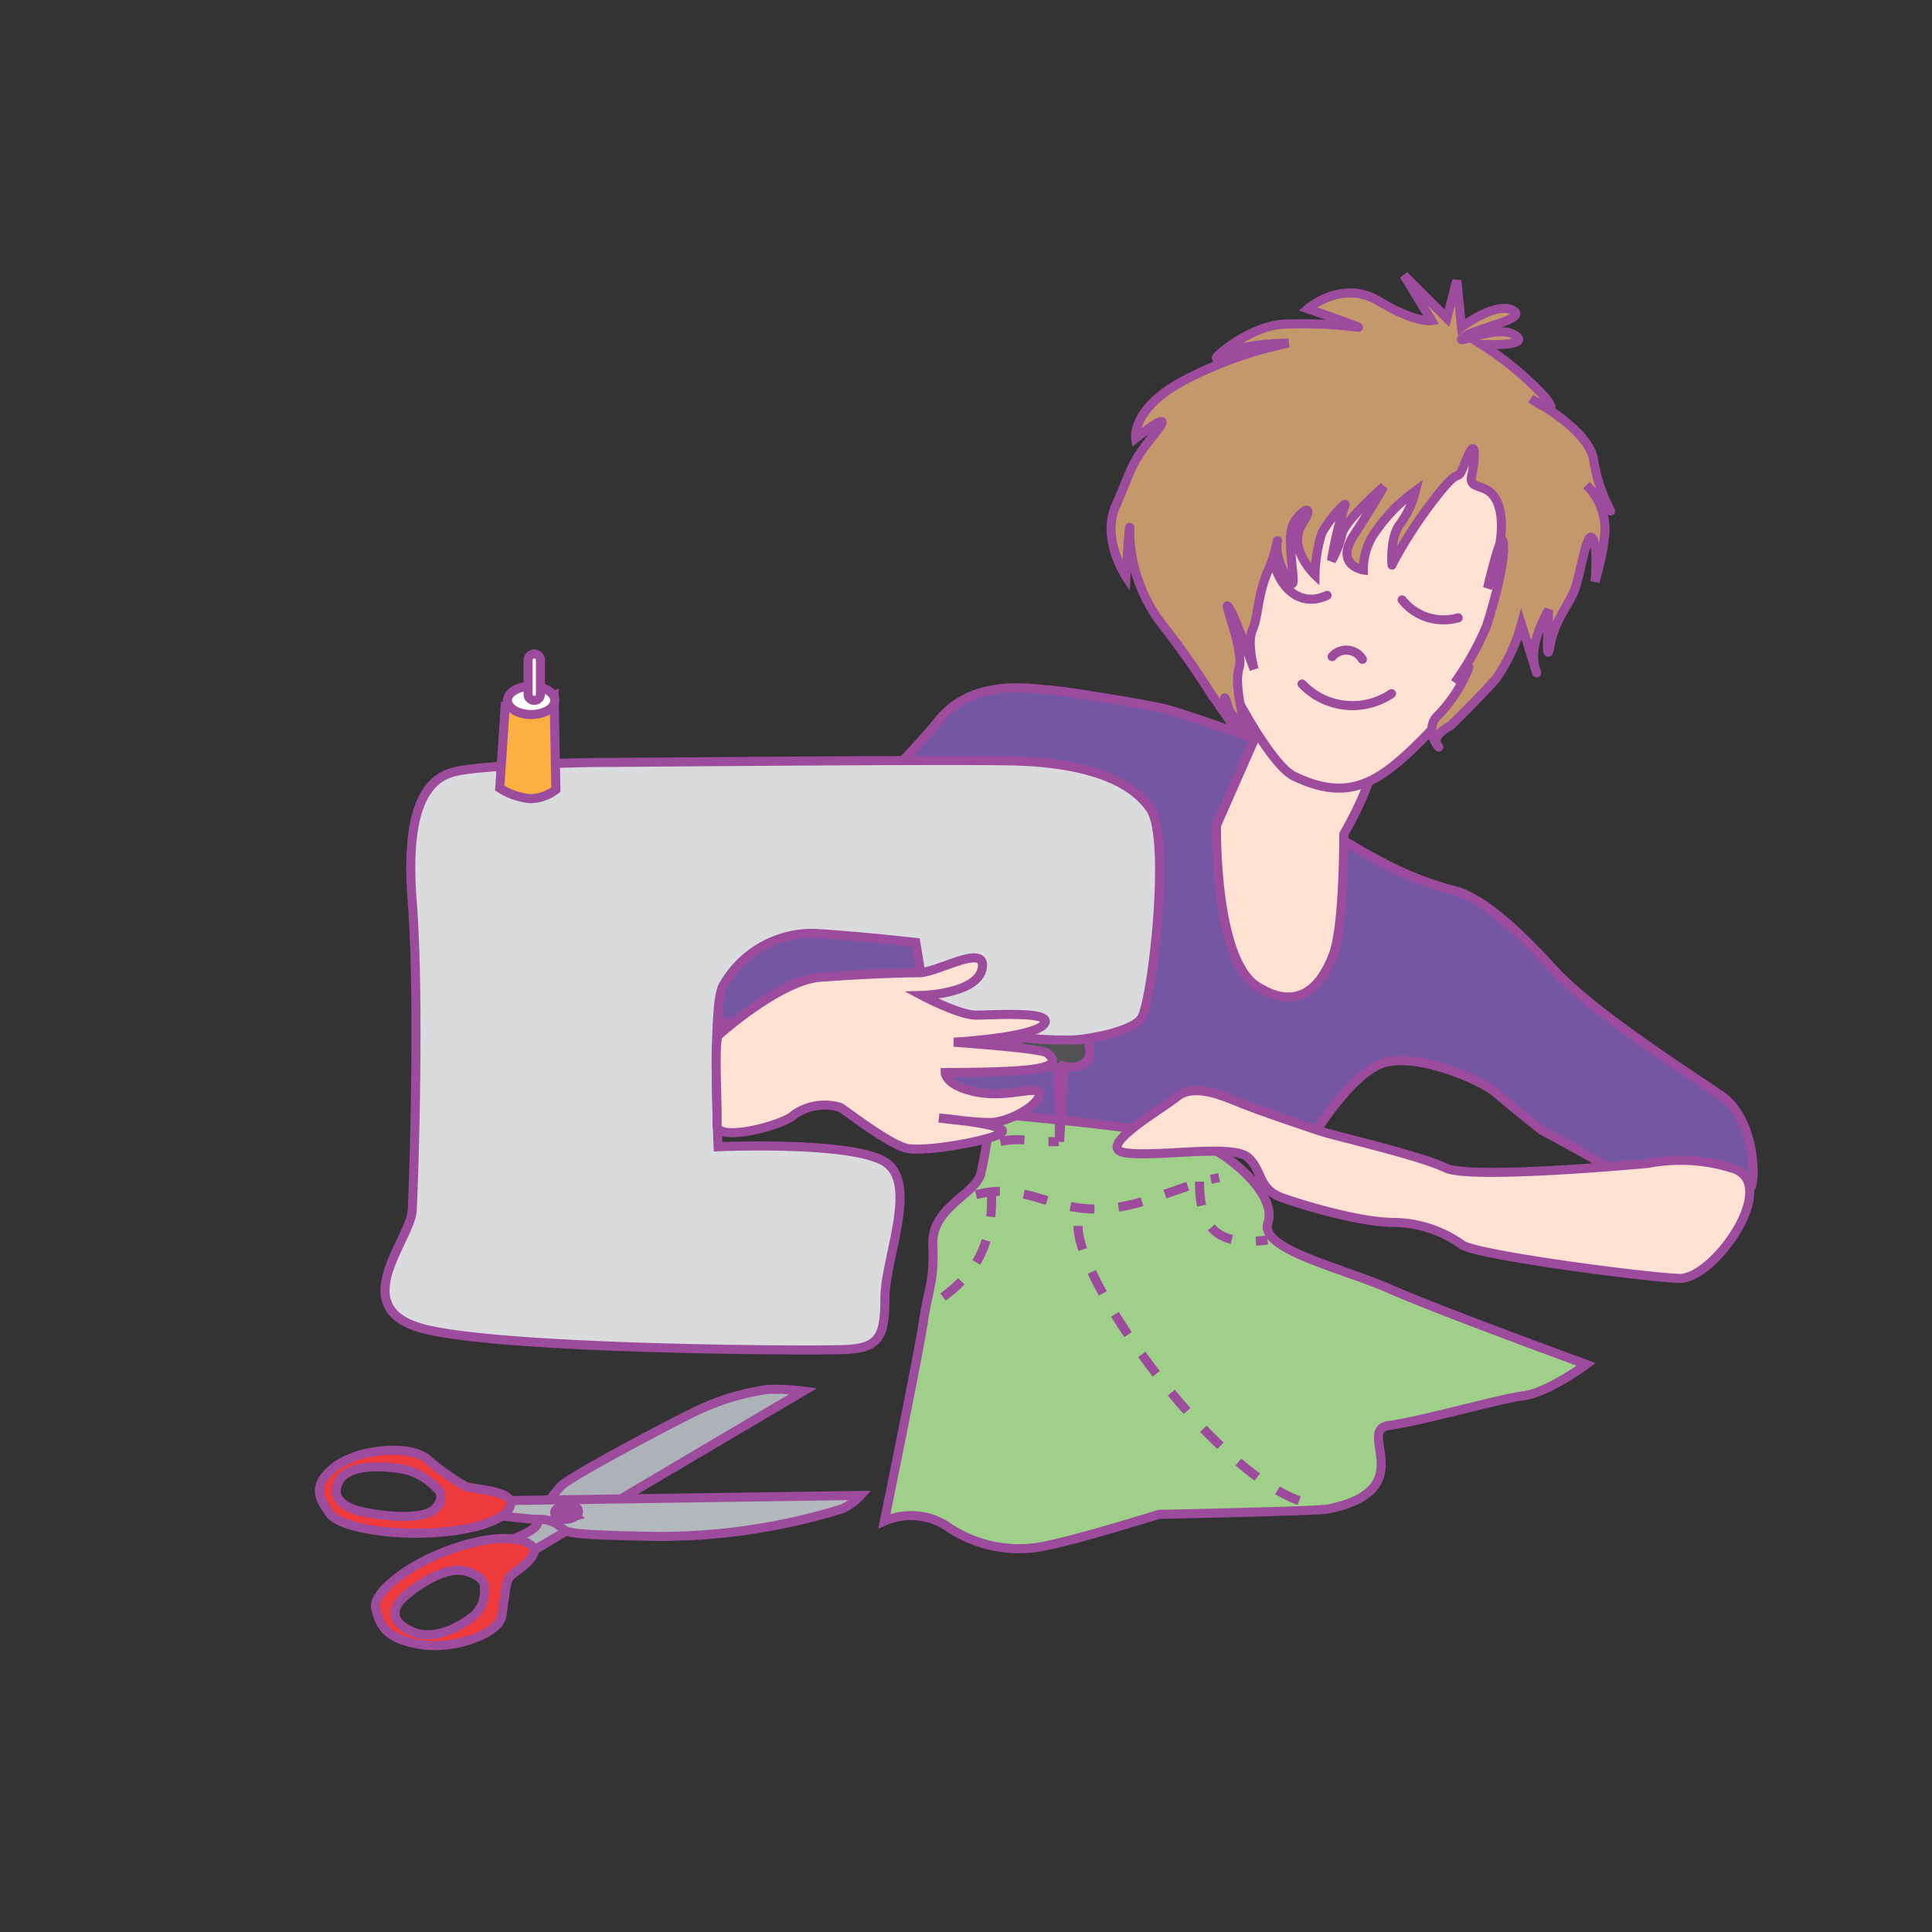 <svg id="word" xmlns="http://www.w3.org/2000/svg" xmlns:xlink="http://www.w3.org/1999/xlink" viewBox="0 0 160 160"><rect x="0" y="0" width="160" height="160" fill="#333333" stroke="none"/><defs><style>.cls-1{fill:#7556a3;}.cls-1,.cls-10,.cls-11,.cls-12,.cls-13,.cls-14,.cls-15,.cls-2,.cls-3,.cls-4,.cls-5,.cls-6,.cls-7,.cls-8,.cls-9{stroke:#9d4b9c;stroke-width:0.75px;}.cls-2{fill:#fde2d4;stroke-miterlimit:10;}.cls-3{fill:#9ed08a;}.cls-4,.cls-8{fill:none;}.cls-15,.cls-4{stroke-linecap:round;}.cls-5{fill:#d9dbdc;}.cls-6{fill:#faaf40;}.cls-7{fill:#fff;}.cls-8{stroke-dasharray:2 2;}.cls-9{fill:#acb2b7;}.cls-10{fill:#b3b8bc;}.cls-11{fill:#ee3a3a;}.cls-12{fill:url(#Radial_Gradient_2);}.cls-13{fill:#120b14;}.cls-14{fill:#515254;}.cls-15{fill:#c3996b;}</style><radialGradient id="Radial_Gradient_2" cx="-470.926" cy="-2946.644" r="1.071" gradientTransform="matrix(-0.289, 0.53, 0.875, 0.12, 2490.41, 728.849)" gradientUnits="userSpaceOnUse"><stop offset="0" stop-color="#fff"/><stop offset="1" stop-color="#120b14"/></radialGradient></defs><path class="cls-1" d="M103.78,61.147s-5.933-2.141-7.595-2.517-8.573-1.505-9.469-1.505S80.7,56,77.762,59.632,67.654,70.284,65.1,71.537s-7.421,12.906-7.421,12.906l18.038,1.5s-2.941,8.522,1.152,8.4,31.088,1,31.088,1,3.837-6.768,6.908-7.393,7.931,1.627,8.954,2.506,3.838,3.133,3.838,3.133,4.478,2.379,6.4,3.633,10.618,2.507,11,1,0-5.764-2.559-7.519-10.618-6.892-13.817-10.4-6.141-6.139-8.571-6.641a27.633,27.633,0,0,1-5.884-2.38S102.756,65.408,103.78,61.147Z"/><path class="cls-2" d="M105.139,58.379l-4.395,9.976s-.212,11.076,3.371,13.333,5.412-.262,6.307-2.643.867-9.968.867-9.968S114.5,63.628,113.6,62,105.139,58.379,105.139,58.379Z"/><path class="cls-3" d="M81.982,92.213a33.1,33.1,0,0,1-.767,5.013c-.512,1.755-4.092,2.757-3.965,5.891s-.384,3.632-.767,6.265-3.243,16.594-3.243,16.594a5.484,5.484,0,0,1,5.117.375,10.5,10.5,0,0,0,7.8,1.755c2.814-.5,9.818-2.692,9.818-2.692s13.14-.271,13.979-.44c7.833-1.582,2.274-6.551,5.089-6.927s9.076-2.2,11.123-2.456,5.2-2.6,5.2-2.6-12.285-4.485-16.25-6.242-10.875-3.257-10.107-5.513-3.2-5.889-6.4-6.892S81.982,92.213,81.982,92.213Z"/><path class="cls-2" d="M103.657,39.757s-5.974,5.771-5.143,9.171,6.119,14.121,8.632,15.343c4.578,2.225,7.1.523,10.671-3.067s6.865-9.583,6.883-10.667,3.47-7.962,1.4-11.564S108.025,32.85,103.657,39.757Z"/><path class="cls-4" d="M105.605,46.967c.652,2.039,2.315,3.279,4.3,2.334"/><path class="cls-4" d="M116.119,49.681a4.382,4.382,0,0,0,4.642,1.482"/><path class="cls-4" d="M110.32,54.379a1.547,1.547,0,0,1,2.507.225"/><path class="cls-5" d="M59.469,94.97s-.512-11.529.383-13.282A8.454,8.454,0,0,1,67.527,77.3c3.966.252,8.315.752,8.315.752l.9,5.514a32.753,32.753,0,0,0,7.42,2.506c3.581.627,9.466-.376,10.363-1.753s2.43-14.789.767-17.295-5.629-3.884-11.514-4.008S52.56,63.141,50,63.141s-10.107.25-12.281.752S33.5,66.524,34.137,74.67s.127,23.184,0,25.564-5.244,7.769.385,9.649,32.621,2.006,35.436,1.88,3.327-1,3.327-4.26,2.813-9.526,0-11.279S59.469,94.97,59.469,94.97Z"/><path class="cls-6" d="M41.838,58.5l-.451,6.766a5.667,5.667,0,0,0,2.549.879,3.605,3.605,0,0,0,2.1-.753l-.149-7.769A7.871,7.871,0,0,1,41.838,58.5Z"/><path class="cls-2" d="M136.481,96.349s-14.712,1.379-16.757.377-9.084-2.632-10.236-3.007-5.245-1.755-6.78-2.382-3.839-1.63-5.245-.5-6.908,4.261-4.222,4.637,8.828-.751,10.107.375.767,2.632,2.942,3.384,6.525,2.005,9.212,2.005a9.917,9.917,0,0,1,5.628,1.881c1.535.877,14.967,2.631,17.91,2.756s8.571-8.019,4.351-9.147A14.225,14.225,0,0,0,136.481,96.349Z"/><path class="cls-7" d="M45.951,58c0,.646-.88,1.171-1.963,1.171S42.026,58.648,42.026,58s.878-1.168,1.962-1.168S45.951,57.356,45.951,58Z"/><path class="cls-7" d="M44.756,57.5a.506.506,0,0,1-.511.5h0a.507.507,0,0,1-.512-.5V54.66a.508.508,0,0,1,.512-.5h0a.507.507,0,0,1,.511.5Z"/><path class="cls-8" d="M89.276,101.53c0,5.18,13.119,23.028,20.28,23.162"/><path class="cls-8" d="M80.831,98.939c3.7-.994,5.729.964,9.289,1.169,4.036.234,7.046-1.817,10.839-2.588"/><path class="cls-8" d="M82.111,98.771c.155,4.625-1.49,7.132-5.2,9.442"/><path class="cls-8" d="M99.34,97.855c-.017,4.024,1.594,5.332,5.629,4.845"/><path class="cls-9" d="M66.525,115.206l-22.3,13.174L42.6,127.4s1.653-.615,1.888-1.172a9.511,9.511,0,0,1,2.025-3.212c1.072-.946,9.845-5.587,11.5-6.326a20.076,20.076,0,0,1,5.607-1.629A18.526,18.526,0,0,1,66.525,115.206Z"/><path class="cls-10" d="M42.154,124.27l29.107-.425a4.724,4.724,0,0,1-1.5,1.1,50.987,50.987,0,0,1-15.478,2.293c-7.294-.117-7.382-.339-7.749-.683a2.465,2.465,0,0,0-1.895-.724c-1.1-.023-3.166-.307-3.166-.307Z"/><path class="cls-11" d="M27.3,125.33c-.665-.987-1.79-2.235.625-3.993a7.771,7.771,0,0,1,2.947-1.081s2.952-.575,4.436.525a20.608,20.608,0,0,0,3.268,2.327c.7.235,3.931.343,3.721,1.49s-2.612,2.082-6.312,2.33S28.072,126.474,27.3,125.33Zm8.774-.436c.984-1.125.007-1.709.007-1.709a5.034,5.034,0,0,0-2.864-1.542c-1.793-.274-4.347-.344-5.113.98s.283,2.2,1.763,2.542S35.093,126.021,36.076,124.894Z"/><path class="cls-12" d="M46.611,125.793a1.3,1.3,0,0,0,1.247-.44c.173-.313-.109-.624-.626-.7a1.3,1.3,0,0,0-1.247.439C45.815,125.411,46.1,125.722,46.611,125.793Z"/><polygon class="cls-13" points="47.18 125.114 46.956 124.886 46.705 124.965 47.009 125.258 46.607 125.358 46.754 125.517 47.075 125.393 47.356 125.643 47.655 125.556 47.354 125.306 47.727 125.132 47.616 124.95 47.18 125.114"/><path class="cls-11" d="M36.786,128.522c3.218-1.252,5.978-1.442,7.143-.592s-1.36,2.206-1.725,2.676-.389,1.7-.637,3.173-3.144,2.172-3.144,2.172a9.107,9.107,0,0,1-3.331.282c-3.483-.477-3.654-1.932-3.969-3C30.753,132.006,33.567,129.776,36.786,128.522Zm-3.437,3.84c-.9.86-1,1.986.773,2.758s3.783-.289,5-1.218a2.636,2.636,0,0,0,.985-2.378s.288-.858-1.487-1.387S34.251,131.5,33.349,132.362Z"/><path class="cls-14" d="M90.007,86.082s.653,1.312-.145,1.916a2.057,2.057,0,0,1-1.743.3l-.363,6.254L87.609,88.4l-2.177-.2s-1.744-2.409-1.161-2.321A31.324,31.324,0,0,0,90.007,86.082Z"/><path class="cls-2" d="M59.554,85.688s5.032-4.5,8.357-4.752,6.652-.376,8.187-.376,5.629-2.507,5.245-.375-4.988,2.254-4.988,2.254,3.07,1.63,4.476,1.63,6.525-.376,5.63.751-7.468,1.489-7.468,1.489,7.246.507,7.723.892c1.426,1.148-.895,1.378-2.941,1.5s-5.5.125-5.5.125,0,1.129,2.686,1.63,5.374-.753,5.117.25-2.686,2.256-4.095,2.256-4.22-.376-4.22-.376,5.5.5,5.246,1.129-6.4,1.753-7.933,1.377-4.862-3.007-5.5-3.384a4.414,4.414,0,0,0-3.837.627c-.9.877-6.4,2.3-6.354.841C59.441,91.266,59.086,85.793,59.554,85.688Z"/><path class="cls-8" d="M82.846,94.533c1.7-.388,3.18.116,4.83,0"/><path class="cls-15" d="M121.419,38.109c-.9,2.218-.263.324-2.006,2.445a36.926,36.926,0,0,0-4.134,6.216c.023.33-.241-2.24.662-3.358a8,8,0,0,0,1.287-2.765,14.007,14.007,0,0,0-3.555,3.74,5.355,5.355,0,0,0-.763,2.813s-2.432-.356-.775-2.9,2.457-4,2.457-4-3.268,2.852-3.473,3.96a7.573,7.573,0,0,1-.853,2.185,29.656,29.656,0,0,1,1.071-4.474c.446-.865-1.408,1.2-1.883,2.222a12.351,12.351,0,0,0-.549,3.416s-2.332-2.215-1.065-4.211-.348-.993-.805.155.2,4.272.028,4.734-1.409-1.9-1.316-3.069.1.137-.76,2.119-.767,3.707-1.256,4.81.132,3.284.132,3.284-1.5-4.091-1.931-4.841c-1.086-1.874,1.174,3.169.677,4.759s.687,5.371.687,5.371-1.773-1.92-1.866-2.75.6,1.647.665,1.943-.565-.7-1.83-2.5a68.445,68.445,0,0,0-3.957-5.621,12.862,12.862,0,0,1-2.749-7.5c.056-2.518-.311,3.456-.311,3.456s-2.078-3.151-.837-5.885,1.057-3.293,3.172-5.883-1.532.32-1.532.32-.39-2.551,4.218-4.9a32.282,32.282,0,0,1,8.447-2.983s-4.009,0-5.594,1.043,1.913-2.38,5.062-2.6a34.425,34.425,0,0,1,6.3.251c.286.006-4.177-1.538-4.177-1.538s2.83-2.473,5.886-.631,4.368,1.611,4.368,1.611l-2.293-3.759,3.557,3.557.823-3.127.394,3.856s2.8-2.111,4.225-1.39-3.225,1.512-4.1,2.267,2.836-1.169,4.292-.2-2.761.773-2.761.773a26.487,26.487,0,0,1,5.22,4.318c1.665,2.065-1.139.179-1.139.179s4.634,2.387,5.182,4.964a13.467,13.467,0,0,0,1.416,4.309c.241.244-1.984-2.117-1.984-2.117a5.107,5.107,0,0,1,1.507,4.037,20.816,20.816,0,0,1-.809,3.946s.272-2.811-.2-3.58-.97,2.819-1.47,4.2-1.643,2.464-2.051,4.682-.111-2.955-.111-2.955-1.745,2.814-1.128,4.791-1.134-3.61-1.134-3.61a14.607,14.607,0,0,1-2.1,4.509c-1.245,1.427-3.742,3.875-3.742,3.875s-1.668.828-1.115,1.612-1.3-1.15.039-2.439a11.706,11.706,0,0,0,2.508-3.833c.367-.877-1.109,1.124-1.109,1.124a24.113,24.113,0,0,0,2.622-4.67c.575-1.781,1.5-5.054,1.413-6.782s-1.321,3.617-1.321,3.617,1.6-3.816,1.024-6.438-2.638-1.449-2.343-2.829S122.319,35.89,121.419,38.109Z"/><path class="cls-4" d="M107.832,56.645a5.761,5.761,0,0,0,7.407.8"/></svg>